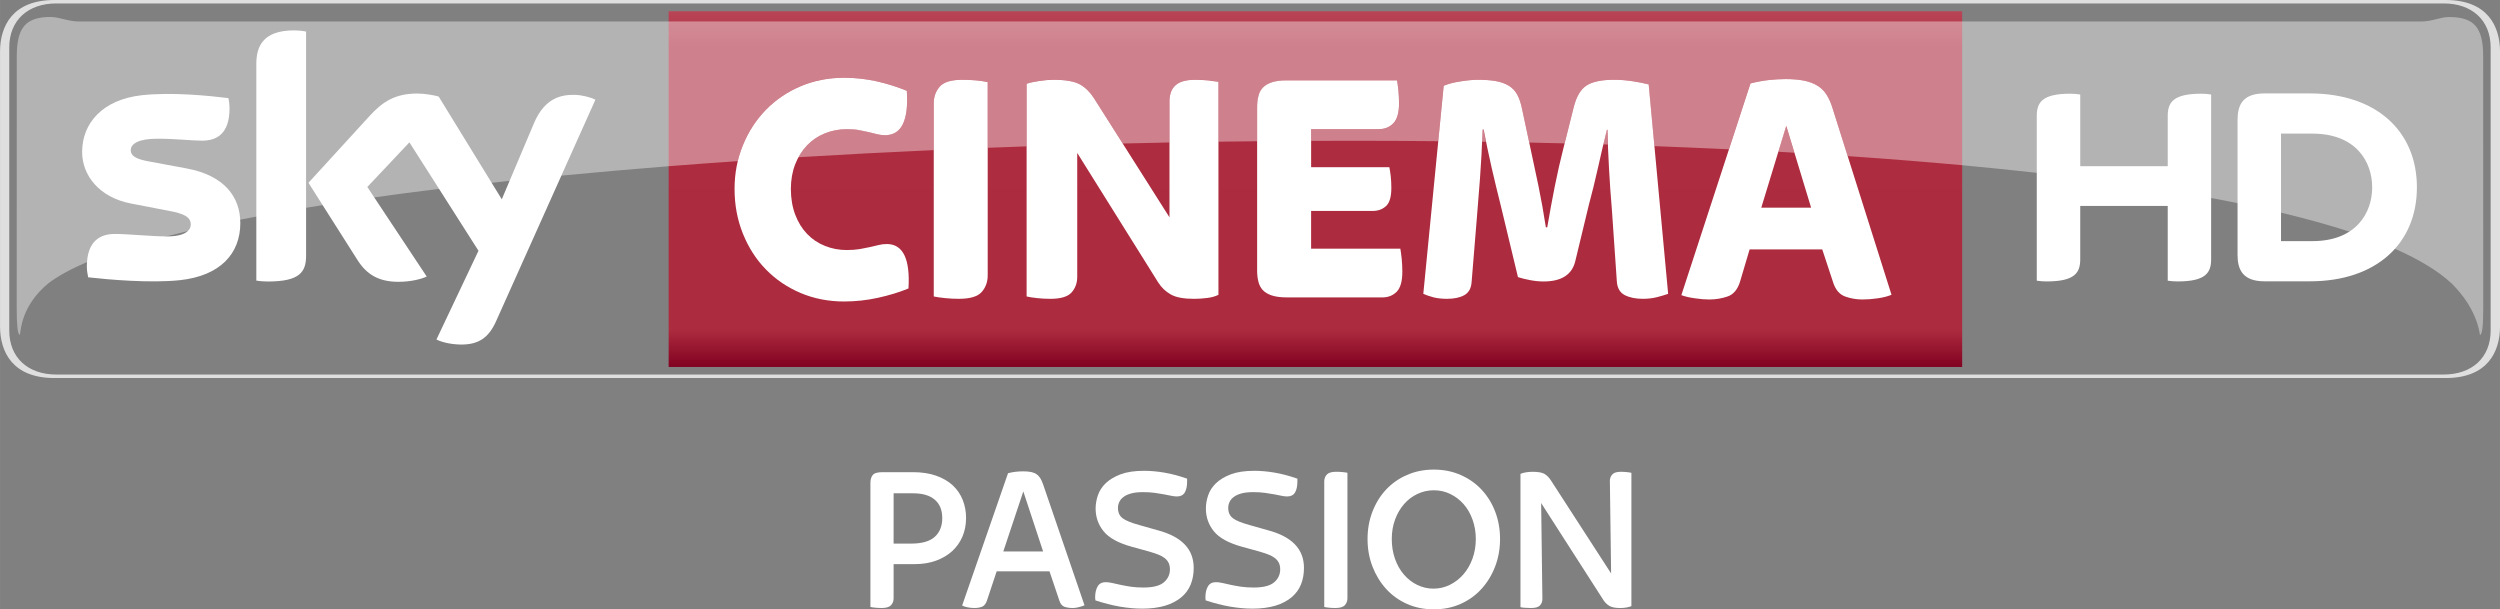 <svg width="600" height="146.25" version="1.1" viewBox="0 0 158.75 38.696" xmlns="http://www.w3.org/2000/svg">
 <rect x="0" y="0" width="158.75" height="38.696" fill="#808080" stroke="none"/>
 <defs>
  <linearGradient id="a" x2="1" gradientTransform="matrix(0 -22.586 22.586 0 109.99 89.276)" gradientUnits="userSpaceOnUse">
   <stop stop-color="#810121" offset="0"/>
   <stop stop-color="#ad2b3e" offset=".104"/>
   <stop stop-color="#ae2c3f" offset=".898"/>
   <stop stop-color="#b94556" offset="1"/>
   <stop stop-color="#ba3b4b" offset="1"/>
  </linearGradient>
 </defs>
 <g transform="translate(-26.458 -65.981)">
  <path d="m181.76 89.986c2.644 0 3.451-1.644 3.451-3.287v-17.434c0-1.64-0.807-3.284-3.451-3.284h-151.85c-2.644 0-3.451 1.644-3.451 3.284v17.434c0 1.644 0.807 3.287 3.451 3.287h151.85m-151.73-0.222c-1.778 0-2.986-1.051-2.986-2.8v-17.965c0-1.749 1.207-2.8 2.986-2.8h151.6c1.782 0 2.986 1.051 2.986 2.8v17.965c0 1.749-1.204 2.8-2.986 2.8h-151.6" fill="#fff" opacity=".75" stroke-width="1"/>
  <path d="m68.916 66.696v22.587h82.14v-22.587z" fill="url(#a)" stroke-width="1"/>
  <g fill="#fff">
   <g stroke-width="1">
    <path d="m80.062 85.126c-1 0-1.924-0.182-2.771-0.542-0.847-0.36-1.578-0.858-2.2-1.495-0.622-0.636-1.105-1.393-1.458-2.269-0.353-0.876-0.531-1.822-0.531-2.84 0-0.989 0.178-1.917 0.531-2.778 0.353-0.862 0.836-1.611 1.458-2.247 0.622-0.636 1.353-1.135 2.2-1.495 0.847-0.36 1.771-0.542 2.771-0.542 0.72 0 1.418 0.08 2.095 0.233 0.676 0.156 1.302 0.356 1.884 0.596 0.124 1.88-0.335 2.818-1.378 2.818-0.182 0-0.353-0.022-0.505-0.062-0.156-0.044-0.324-0.087-0.509-0.127-0.182-0.044-0.389-0.087-0.611-0.127-0.225-0.044-0.495-0.066-0.804-0.066-0.495 0-0.96 0.091-1.396 0.265-0.44 0.178-0.815 0.433-1.135 0.764-0.316 0.331-0.567 0.731-0.749 1.196-0.182 0.469-0.276 0.993-0.276 1.571 0 0.607 0.095 1.153 0.276 1.633 0.182 0.48 0.433 0.887 0.749 1.218 0.32 0.335 0.695 0.589 1.135 0.764 0.436 0.178 0.902 0.265 1.396 0.265 0.309 0 0.582-0.022 0.822-0.062 0.24-0.044 0.455-0.087 0.647-0.127 0.189-0.044 0.371-0.087 0.538-0.127 0.171-0.044 0.345-0.066 0.527-0.066 1.029 0 1.491 0.942 1.378 2.822-0.578 0.24-1.226 0.436-1.938 0.593-0.709 0.156-1.425 0.233-2.146 0.233"/>
    <path d="m87.359 84.956c-0.295 0-0.589-0.015-0.876-0.044-0.291-0.029-0.535-0.062-0.731-0.105v-12.277c0-0.411 0.127-0.76 0.382-1.051 0.251-0.287 0.731-0.433 1.436-0.433 0.298 0 0.589 0.015 0.88 0.04 0.287 0.029 0.531 0.066 0.727 0.109v12.277c0 0.411-0.127 0.76-0.378 1.047-0.255 0.291-0.735 0.436-1.44 0.436"/>
    <path d="m93.149 84.956c-0.284 0-0.556-0.015-0.825-0.044-0.269-0.029-0.495-0.062-0.676-0.105v-13.506c0.211-0.073 0.487-0.131 0.825-0.182 0.338-0.047 0.625-0.073 0.865-0.073 0.778 0 1.342 0.098 1.695 0.295 0.353 0.2 0.647 0.491 0.887 0.869l4.8 7.571v-7.378c0-0.185 0.025-0.356 0.076-0.52 0.047-0.164 0.131-0.305 0.251-0.433 0.12-0.127 0.287-0.229 0.498-0.298 0.211-0.069 0.48-0.105 0.804-0.105 0.284 0 0.553 0.015 0.815 0.04 0.262 0.029 0.484 0.058 0.665 0.087v13.528c-0.196 0.098-0.436 0.167-0.716 0.2-0.284 0.036-0.56 0.055-0.825 0.055-0.665 0-1.156-0.091-1.48-0.276-0.327-0.182-0.593-0.436-0.804-0.764l-5.142-8.226v7.866c0 0.396-0.12 0.727-0.36 0.996-0.24 0.269-0.691 0.404-1.353 0.404"/>
    <path d="m108.17 84.866c-0.396 0-0.716-0.044-0.964-0.127-0.247-0.084-0.436-0.2-0.571-0.349-0.135-0.149-0.225-0.331-0.273-0.542-0.051-0.211-0.076-0.436-0.076-0.676v-10.393c0-0.24 0.025-0.465 0.076-0.676 0.047-0.215 0.138-0.393 0.273-0.542 0.135-0.149 0.324-0.265 0.571-0.349 0.247-0.087 0.567-0.127 0.964-0.127h7c0.029 0.156 0.058 0.367 0.087 0.636 0.025 0.269 0.04 0.542 0.04 0.825 0 0.593-0.12 1.015-0.36 1.262-0.24 0.247-0.542 0.371-0.909 0.371h-4.313v2.418h4.967c0.029 0.142 0.058 0.327 0.087 0.56 0.025 0.236 0.04 0.487 0.04 0.753 0 0.567-0.113 0.953-0.338 1.156-0.225 0.207-0.505 0.309-0.844 0.309h-3.913v2.397h5.666c0.029 0.153 0.058 0.371 0.087 0.647 0.025 0.273 0.04 0.545 0.04 0.815 0 0.607-0.12 1.033-0.36 1.273-0.24 0.24-0.542 0.36-0.909 0.36h-6.069"/>
    <path d="m118.34 84.956c-0.324 0-0.611-0.033-0.858-0.095-0.244-0.066-0.462-0.138-0.644-0.222l1.295-13.212c0.265-0.113 0.618-0.207 1.055-0.276 0.436-0.069 0.811-0.105 1.12-0.105 0.44 0 0.815 0.029 1.131 0.084 0.32 0.058 0.589 0.153 0.815 0.287 0.225 0.135 0.407 0.32 0.542 0.56 0.131 0.24 0.233 0.538 0.305 0.891l0.549 2.567c0.156 0.705 0.32 1.487 0.498 2.342 0.175 0.855 0.335 1.735 0.473 2.64h0.087c0.153-0.905 0.316-1.782 0.484-2.629 0.171-0.847 0.345-1.625 0.527-2.331l0.676-2.695c0.171-0.665 0.44-1.116 0.815-1.356 0.375-0.24 0.953-0.36 1.742-0.36 0.393 0 0.793 0.033 1.193 0.095 0.404 0.062 0.735 0.131 1.004 0.2l1.236 13.299c-0.196 0.069-0.433 0.138-0.709 0.211-0.273 0.069-0.575 0.105-0.898 0.105-0.451 0-0.833-0.076-1.142-0.233-0.309-0.156-0.48-0.447-0.509-0.869l-0.316-4.582c-0.069-0.804-0.131-1.651-0.178-2.535-0.051-0.88-0.084-1.72-0.098-2.513h-0.04c-0.185 0.738-0.371 1.531-0.56 2.386-0.193 0.858-0.385 1.644-0.582 2.367l-0.869 3.604c-0.211 0.847-0.88 1.273-2.007 1.273-0.284 0-0.571-0.029-0.869-0.087-0.295-0.055-0.549-0.12-0.76-0.189l-1.08-4.495c-0.211-0.836-0.407-1.655-0.593-2.462-0.182-0.804-0.353-1.611-0.505-2.415h-0.066c-0.04 1.131-0.098 2.164-0.167 3.106-0.073 0.938-0.135 1.749-0.193 2.429l-0.338 4.135c-0.025 0.407-0.182 0.691-0.465 0.847-0.28 0.156-0.647 0.233-1.098 0.233"/>
    <path d="m138.3 79.166h3.164l-1.578-5.196-1.585 5.196m-3.298 5.833c-0.269 0-0.575-0.025-0.92-0.076-0.345-0.047-0.633-0.116-0.858-0.2l4.389-13.444c0.382-0.098 0.767-0.171 1.156-0.215 0.389-0.04 0.745-0.062 1.069-0.062 0.469 0 0.865 0.036 1.2 0.105 0.331 0.073 0.611 0.178 0.836 0.32 0.229 0.142 0.415 0.327 0.564 0.56s0.273 0.505 0.371 0.818l3.76 11.895c-0.24 0.098-0.527 0.175-0.865 0.222-0.338 0.051-0.669 0.076-0.996 0.076-0.364 0-0.72-0.062-1.065-0.182-0.345-0.12-0.596-0.393-0.753-0.818l-0.72-2.182h-4.611l-0.611 2.058c-0.156 0.495-0.418 0.804-0.782 0.931-0.367 0.127-0.756 0.193-1.164 0.193"/>
    <path d="m164.11 76.536v-3.189c0-0.865 0.345-1.415 2.127-1.415 0.222 0 0.411 0.015 0.629 0.051v10.462c0 0.858-0.345 1.407-2.131 1.407-0.218 0-0.407-0.015-0.625-0.047v-4.749h-5.556v3.389c0 0.858-0.345 1.407-2.135 1.407-0.215 0-0.404-0.015-0.625-0.047v-10.459c0-0.865 0.345-1.415 2.131-1.415 0.222 0 0.407 0.015 0.629 0.051v4.553h5.556m15.823 1.342c0-3.553-2.56-5.964-6.796-5.964h-2.88c-1.382 0-1.713 0.727-1.713 1.684v8.582c0 0.92 0.331 1.665 1.713 1.665h2.88c4.236 0 6.796-2.411 6.796-5.967m-8.629 3.415v-6.826h1.996c2.775 0 3.793 1.796 3.793 3.411 0 1.618-1.018 3.415-3.793 3.415h-1.996"/>
    <path d="m41.717 80.146c0 1.935-1.266 3.346-3.833 3.626-1.858 0.2-4.553-0.036-5.829-0.182-0.047-0.211-0.084-0.469-0.084-0.673 0-1.695 0.913-2.08 1.771-2.08 0.887 0 2.291 0.156 3.331 0.156 1.145 0 1.498-0.389 1.498-0.76 0-0.487-0.465-0.687-1.353-0.858l-2.437-0.469c-2.026-0.389-3.109-1.789-3.109-3.276 0-1.811 1.28-3.324 3.8-3.604 1.902-0.204 4.218 0.029 5.491 0.185 0.047 0.218 0.069 0.422 0.069 0.651 0 1.687-0.887 2.051-1.746 2.051-0.658 0-1.68-0.124-2.847-0.124-1.189 0-1.68 0.327-1.68 0.727 0 0.422 0.469 0.596 1.215 0.727l2.327 0.433c2.389 0.44 3.415 1.796 3.415 3.469m4.178 2.076c0 1.036-0.407 1.636-2.433 1.636-0.265 0-0.502-0.022-0.727-0.055v-13.757c0-1.044 0.356-2.135 2.4-2.135 0.258 0 0.516 0.025 0.76 0.076v14.233m8.277 5.32c0.262 0.138 0.807 0.302 1.495 0.32 1.175 0.025 1.818-0.425 2.291-1.476l6.309-14.07c-0.262-0.142-0.836-0.298-1.309-0.309-0.811-0.015-1.898 0.153-2.596 1.811l-2.04 4.822-4.007-6.524c-0.258-0.08-0.887-0.193-1.353-0.193-1.411 0-2.204 0.52-3.022 1.411l-3.894 4.258 3.131 4.931c0.578 0.898 1.342 1.356 2.582 1.356 0.811 0 1.484-0.185 1.796-0.335l-3.771-5.687 2.673-2.833 4.386 6.884-2.669 5.633"/>
   </g>
   <path d="m29.7 67.056c-1.575 0-2.178 0.626-2.178 2.484h-5.99e-4l-0.004 16.034c0 1 0.055 1.669 0.204 1.669 0.058-0.313 0.102-1.855 1.793-3.262 0.607-0.465 1.437-0.916 2.462-1.357l0.003 2e-3c1.344-0.57 3.037-1.115 5.023-1.631 0.002 1e-5 5e-3 -2e-5 0.007 0 0.444-0.116 0.898-0.229 1.375-0.342 0.001-1e-3 2e-3 -2e-3 0.003-3e-3 1.039-0.243 2.151-0.487 3.324-0.719l5.99e-4 -2e-3c0.338-0.062 0.677-0.127 1.026-0.193 1.102-0.208 2.22-0.405 3.159-0.559v-2e-3c0.345-0.058 0.693-0.112 1.045-0.167l0.003-2e-3c1.055-0.167 2.15-0.331 3.277-0.487l9.99e-4 -2e-3c1.324-0.189 2.698-0.368 4.113-0.542-0.894-1.406-0.886-1.393 0.003 2e-3 1.091-0.135 2.2-0.262 3.338-0.389l0.001 2e-3c0.378-0.044 0.76-0.084 1.142-0.124 1.148-0.121 2.312-0.241 3.29-0.333l2.16-4.818c-0.196-0.104-0.569-0.217-0.942-0.272 0.373 0.053 0.747 0.167 0.943 0.271l-9.99e-4 2e-3 -2.159 4.817c2.2-0.211 4.473-0.411 6.808-0.597 1.444-0.113 2.902-0.222 4.389-0.323 0.084-0.345 0.193-0.687 0.327-1.014 0.353-0.862 0.836-1.615 1.458-2.247 0.622-0.636 1.357-1.139 2.2-1.499 0.847-0.36 1.771-0.538 2.771-0.538 0.716 0 1.418 0.08 2.094 0.233 0.676 0.156 1.302 0.353 1.884 0.596 0.124 1.877-0.335 2.818-1.375 2.818-0.185 0-0.357-0.021-0.51-0.061-0.156-0.044-0.327-0.088-0.509-0.131-0.185-0.04-0.389-0.083-0.614-0.127-0.225-0.04-0.491-0.062-0.804-0.062-0.491 0-0.96 0.091-1.393 0.266-0.44 0.178-0.814 0.433-1.134 0.764-0.211 0.222-0.393 0.469-0.546 0.753 2.815-0.171 5.68-0.32 8.597-0.451v-2.985c0-0.411 0.124-0.76 0.382-1.048 0.255-0.291 0.731-0.437 1.437-0.437 0.298 0 0.589 0.015 0.88 0.044 0.287 0.025 0.531 0.062 0.731 0.105v4.174c0.815-0.033 1.636-0.061 2.462-0.09v-3.978c0.211-0.069 0.484-0.131 0.826-0.182 0.338-0.051 0.626-0.073 0.866-0.073 0.775 0 1.342 0.098 1.694 0.298 0.349 0.196 0.647 0.487 0.887 0.866l1.829 2.888c0.989-0.022 1.978-0.044 2.971-0.066v-2.629c0-0.185 0.026-0.356 0.076-0.516 0.047-0.164 0.134-0.309 0.251-0.436 0.12-0.127 0.284-0.225 0.499-0.298 0.211-0.069 0.48-0.106 0.804-0.106 0.284 0 0.553 0.015 0.811 0.044 0.262 0.025 0.487 0.055 0.669 0.084v3.807c0.822-0.011 1.644-0.018 2.462-0.029v-2.167c0-0.24 0.026-0.465 0.073-0.676 0.051-0.215 0.142-0.392 0.277-0.542 0.135-0.149 0.324-0.266 0.571-0.349 0.247-0.084 0.567-0.127 0.96-0.127h7c0.033 0.153 0.062 0.367 0.087 0.632 0.029 0.269 0.043 0.546 0.043 0.829 0 0.593-0.12 1.015-0.36 1.262-0.24 0.247-0.542 0.37-0.909 0.37h-4.316v0.746c0.844-7e-3 1.691-7e-3 2.538-7e-3 1.847 0 3.699 7e-3 5.535 0.026l0.342-3.524c0.269-0.109 0.622-0.2 1.058-0.273 0.436-0.069 0.811-0.105 1.12-0.105 0.436 0 0.815 0.029 1.131 0.087 0.316 0.054 0.589 0.149 0.814 0.284 0.225 0.135 0.408 0.32 0.542 0.563 0.131 0.236 0.233 0.535 0.302 0.888l0.466 2.167c0.753 0.015 1.502 0.032 2.247 0.051l0.582-2.32c0.171-0.665 0.443-1.12 0.818-1.36 0.371-0.24 0.953-0.36 1.738-0.36 0.396 0 0.793 0.033 1.196 0.095 0.4 0.062 0.734 0.131 1 0.204l0.367 3.917c1.593 0.062 3.171 0.127 4.731 0.2l1.367-4.182c0.382-0.098 0.764-0.171 1.157-0.214 0.389-0.04 0.745-0.062 1.073-0.062 0.465 0 0.862 0.036 1.196 0.105 0.331 0.073 0.608 0.179 0.837 0.317 0.229 0.145 0.415 0.331 0.56 0.563 0.153 0.233 0.276 0.509 0.375 0.819l0.975 3.087c2.506 0.171 4.931 0.364 7.276 0.578 1.618 0.153 3.196 0.313 4.731 0.484l1e-3 -2e-3c4.032 0.455 7.749 0.985 11.073 1.6v2e-3c0.571 0.105 1.131 0.211 1.676 0.324v-6e-4c0.963 0.196 1.878 0.396 2.761 0.607v-2e-3c1.581 0.378 3.036 0.782 4.341 1.204 1.003 0.349 2.038 0.717 2.896 1.093l1e-3 -1e-3c1.544 0.68 2.759 1.418 3.605 2.207 1.531 1.516 1.742 2.949 1.793 3.262 0.153 0 0.207-0.669 0.207-1.669l-4e-3 -16.034c0-1.858-0.604-2.484-2.179-2.484-0.535 0-1.065 0.284-1.775 0.284-9.706-1e-3 -19.419-6e-4 -29.128-6e-4v6e-4l-82.14-6e-4h-37.438c-0.713 0-1.244-0.284-1.778-0.284zm110.18 6.913-0.502 1.647c0.342 0.022 0.68 0.04 1.022 0.062zm-19.281 0.233c-0.011 0.265-0.022 0.524-0.033 0.778 0.087 0 0.164-2e-4 0.251 4e-3 -0.054-0.262-0.106-0.52-0.157-0.782zm7.932 0.021-0.044 6e-4c-0.073 0.298-0.149 0.603-0.225 0.927 0.098 0 0.196 4e-3 0.291 7e-3 -7e-3 -0.32-0.014-0.629-0.022-0.935z" opacity=".4" stroke-width="3.637"/>
   <g stroke-width="1">
    <path d="m83.201 100.5h1.119c0.682 0 1.184-0.144 1.498-0.433 0.317-0.289 0.473-0.685 0.473-1.184 0-0.51-0.156-0.898-0.473-1.169-0.314-0.272-0.776-0.408-1.382-0.408h-1.234zm-0.75 4.089c-0.139 0-0.277-6e-3 -0.413-0.02-0.136-0.011-0.238-0.028-0.309-0.045v-7.874c0-0.204 0.045-0.368 0.139-0.493 0.091-0.127 0.3-0.193 0.623-0.193h1.934c0.561 0 1.053 0.074 1.478 0.224 0.425 0.15 0.779 0.357 1.059 0.617 0.28 0.263 0.49 0.572 0.631 0.929 0.139 0.354 0.21 0.733 0.21 1.135 0 0.43-0.076 0.824-0.229 1.184-0.153 0.36-0.374 0.668-0.657 0.929-0.286 0.258-0.629 0.459-1.025 0.603-0.399 0.144-0.844 0.218-1.337 0.218h-1.353v2.169c0 0.176-0.054 0.323-0.164 0.439-0.11 0.119-0.306 0.178-0.586 0.178"/>
    <path d="m90.167 101h2.529l-1.257-3.814zm-1.838 3.59c-0.122 0-0.261-0.014-0.413-0.04-0.153-0.028-0.275-0.068-0.362-0.119l2.914-8.401c0.167-0.045 0.331-0.074 0.493-0.093 0.164-0.017 0.317-0.025 0.467-0.025 0.21 0 0.385 0.014 0.521 0.045 0.136 0.031 0.249 0.079 0.34 0.144 0.093 0.068 0.17 0.15 0.232 0.252 0.059 0.099 0.116 0.224 0.17 0.374l2.633 7.69c-0.105 0.045-0.224 0.085-0.36 0.119-0.136 0.034-0.261 0.054-0.377 0.054-0.201 0-0.377-0.025-0.524-0.074-0.15-0.048-0.261-0.173-0.328-0.374l-0.634-1.88h-3.355l-0.626 1.88c-0.071 0.193-0.173 0.314-0.303 0.368-0.133 0.051-0.294 0.079-0.487 0.079"/>
    <path d="m98.959 104.63c-0.43 0-0.895-0.045-1.402-0.13-0.504-0.088-1.016-0.221-1.543-0.396 0-0.034-0.003-0.065-0.006-0.091-0.006-0.028-0.009-0.057-0.009-0.093 0-0.289 0.054-0.524 0.159-0.702 0.105-0.181 0.277-0.269 0.512-0.269 0.113 0 0.249 0.017 0.408 0.051 0.159 0.037 0.334 0.076 0.532 0.119 0.198 0.043 0.416 0.082 0.657 0.119 0.241 0.034 0.507 0.051 0.796 0.051 0.606 0 1.036-0.108 1.297-0.328 0.258-0.218 0.388-0.496 0.388-0.827 0-0.167-0.031-0.309-0.093-0.428s-0.15-0.221-0.263-0.303c-0.113-0.082-0.252-0.156-0.413-0.218-0.161-0.059-0.348-0.122-0.561-0.184l-1.09-0.3c-0.858-0.238-1.458-0.566-1.795-0.988-0.337-0.419-0.504-0.9-0.504-1.444 0-0.272 0.048-0.552 0.144-0.835 0.096-0.286 0.263-0.541 0.498-0.77 0.238-0.227 0.552-0.416 0.946-0.566 0.396-0.147 0.889-0.221 1.487-0.221 0.402 0 0.835 0.037 1.294 0.116 0.462 0.079 0.94 0.207 1.441 0.382v0.184c0 0.297-0.051 0.529-0.15 0.697-0.102 0.167-0.266 0.249-0.496 0.249-0.113 0-0.238-0.014-0.374-0.045-0.136-0.031-0.289-0.062-0.459-0.091-0.173-0.031-0.368-0.062-0.586-0.093-0.221-0.031-0.464-0.045-0.736-0.045-0.309 0-0.561 0.028-0.762 0.085-0.204 0.057-0.365 0.133-0.487 0.229-0.125 0.096-0.212 0.204-0.263 0.323-0.054 0.119-0.079 0.238-0.079 0.362 0 0.289 0.099 0.507 0.294 0.657 0.198 0.15 0.552 0.294 1.059 0.433l1.158 0.328c1.535 0.405 2.299 1.201 2.299 2.393 0 0.385-0.062 0.736-0.19 1.053-0.127 0.314-0.326 0.586-0.597 0.815-0.272 0.227-0.614 0.405-1.025 0.532-0.413 0.125-0.909 0.19-1.487 0.19"/>
    <path d="m105.96 104.63c-0.43 0-0.895-0.045-1.402-0.13-0.504-0.088-1.016-0.221-1.543-0.396 0-0.034-3e-3 -0.065-6e-3 -0.091-6e-3 -0.028-8e-3 -0.057-8e-3 -0.093 0-0.289 0.054-0.524 0.159-0.702 0.105-0.181 0.277-0.269 0.512-0.269 0.113 0 0.249 0.017 0.408 0.051 0.159 0.037 0.334 0.076 0.532 0.119 0.198 0.043 0.416 0.082 0.657 0.119 0.241 0.034 0.507 0.051 0.796 0.051 0.606 0 1.036-0.108 1.297-0.328 0.258-0.218 0.388-0.496 0.388-0.827 0-0.167-0.031-0.309-0.093-0.428s-0.15-0.221-0.263-0.303c-0.113-0.082-0.252-0.156-0.413-0.218-0.161-0.059-0.348-0.122-0.561-0.184l-1.09-0.3c-0.858-0.238-1.458-0.566-1.795-0.988-0.337-0.419-0.504-0.9-0.504-1.444 0-0.272 0.048-0.552 0.144-0.835 0.096-0.286 0.263-0.541 0.498-0.77 0.238-0.227 0.552-0.416 0.946-0.566 0.396-0.147 0.889-0.221 1.487-0.221 0.402 0 0.835 0.037 1.294 0.116 0.462 0.079 0.94 0.207 1.441 0.382v0.184c0 0.297-0.051 0.529-0.15 0.697-0.102 0.167-0.266 0.249-0.496 0.249-0.113 0-0.238-0.014-0.374-0.045-0.136-0.031-0.289-0.062-0.459-0.091-0.173-0.031-0.368-0.062-0.586-0.093-0.218-0.031-0.464-0.045-0.736-0.045-0.309 0-0.561 0.028-0.762 0.085-0.204 0.057-0.365 0.133-0.487 0.229-0.125 0.096-0.212 0.204-0.263 0.323-0.054 0.119-0.079 0.238-0.079 0.362 0 0.289 0.099 0.507 0.297 0.657 0.195 0.15 0.549 0.294 1.056 0.433l1.158 0.328c1.535 0.405 2.299 1.201 2.299 2.393 0 0.385-0.062 0.736-0.19 1.053-0.127 0.314-0.326 0.586-0.597 0.815-0.272 0.227-0.614 0.405-1.025 0.532-0.413 0.125-0.909 0.19-1.487 0.19"/>
    <path d="m111.27 104.59c-0.142 0-0.277-6e-3 -0.413-0.02-0.136-0.014-0.241-0.028-0.309-0.045v-7.968c0-0.176 0.054-0.323 0.164-0.442 0.108-0.116 0.303-0.176 0.583-0.176 0.142 0 0.28 0.006 0.416 0.02 0.136 0.011 0.238 0.028 0.309 0.045v7.968c0 0.176-0.057 0.323-0.164 0.439-0.11 0.119-0.306 0.178-0.586 0.178"/>
    <path d="m117.49 103.36c0.368 0 0.714-0.082 1.039-0.243 0.323-0.161 0.609-0.382 0.855-0.663 0.244-0.28 0.436-0.614 0.578-1 0.139-0.388 0.21-0.798 0.21-1.237 0-0.439-0.068-0.847-0.204-1.229-0.136-0.382-0.323-0.711-0.563-0.985-0.244-0.277-0.524-0.493-0.849-0.651-0.323-0.159-0.674-0.238-1.05-0.238-0.368 0-0.716 0.079-1.039 0.232-0.326 0.153-0.609 0.368-0.849 0.643-0.241 0.277-0.43 0.603-0.572 0.98-0.139 0.377-0.21 0.79-0.21 1.237 0 0.456 0.068 0.875 0.204 1.26 0.136 0.388 0.326 0.719 0.566 1 0.241 0.28 0.524 0.501 0.847 0.657 0.326 0.159 0.671 0.238 1.039 0.238m0.014 1.314c-0.623 0-1.192-0.116-1.71-0.348-0.518-0.232-0.96-0.552-1.328-0.96-0.368-0.408-0.654-0.881-0.861-1.419-0.207-0.541-0.309-1.121-0.309-1.741 0-0.614 0.102-1.192 0.309-1.73 0.207-0.538 0.493-1.005 0.861-1.399 0.368-0.396 0.81-0.708 1.328-0.934 0.518-0.229 1.087-0.343 1.71-0.343 0.62 0 1.192 0.113 1.707 0.343 0.518 0.227 0.96 0.538 1.328 0.934 0.368 0.394 0.657 0.858 0.861 1.393 0.207 0.535 0.309 1.113 0.309 1.736 0 0.62-0.102 1.201-0.309 1.741-0.204 0.538-0.493 1.011-0.861 1.419-0.368 0.408-0.81 0.728-1.328 0.96-0.515 0.232-1.087 0.348-1.707 0.348"/>
    <path d="m123.69 104.59c-0.13 0-0.261-6e-3 -0.388-0.014-0.127-9e-3 -0.227-0.02-0.294-0.04v-8.466c0.096-0.042 0.218-0.076 0.365-0.099 0.15-0.02 0.286-0.031 0.408-0.031 0.351 0 0.603 0.045 0.756 0.136 0.153 0.093 0.286 0.227 0.399 0.402l3.828 5.918-0.079-5.878c0-0.159 0.051-0.294 0.153-0.408 0.099-0.113 0.283-0.17 0.546-0.17 0.122 0 0.246 0.006 0.374 0.02 0.127 0.011 0.227 0.028 0.294 0.045v8.466c-0.201 0.079-0.439 0.119-0.708 0.119-0.317 0-0.549-0.045-0.697-0.139-0.15-0.091-0.272-0.212-0.368-0.36l-3.958-6.167 0.079 6.088c0 0.167-0.051 0.303-0.153 0.413-0.099 0.11-0.286 0.164-0.558 0.164"/>
   </g>
  </g>
 </g>
</svg>
